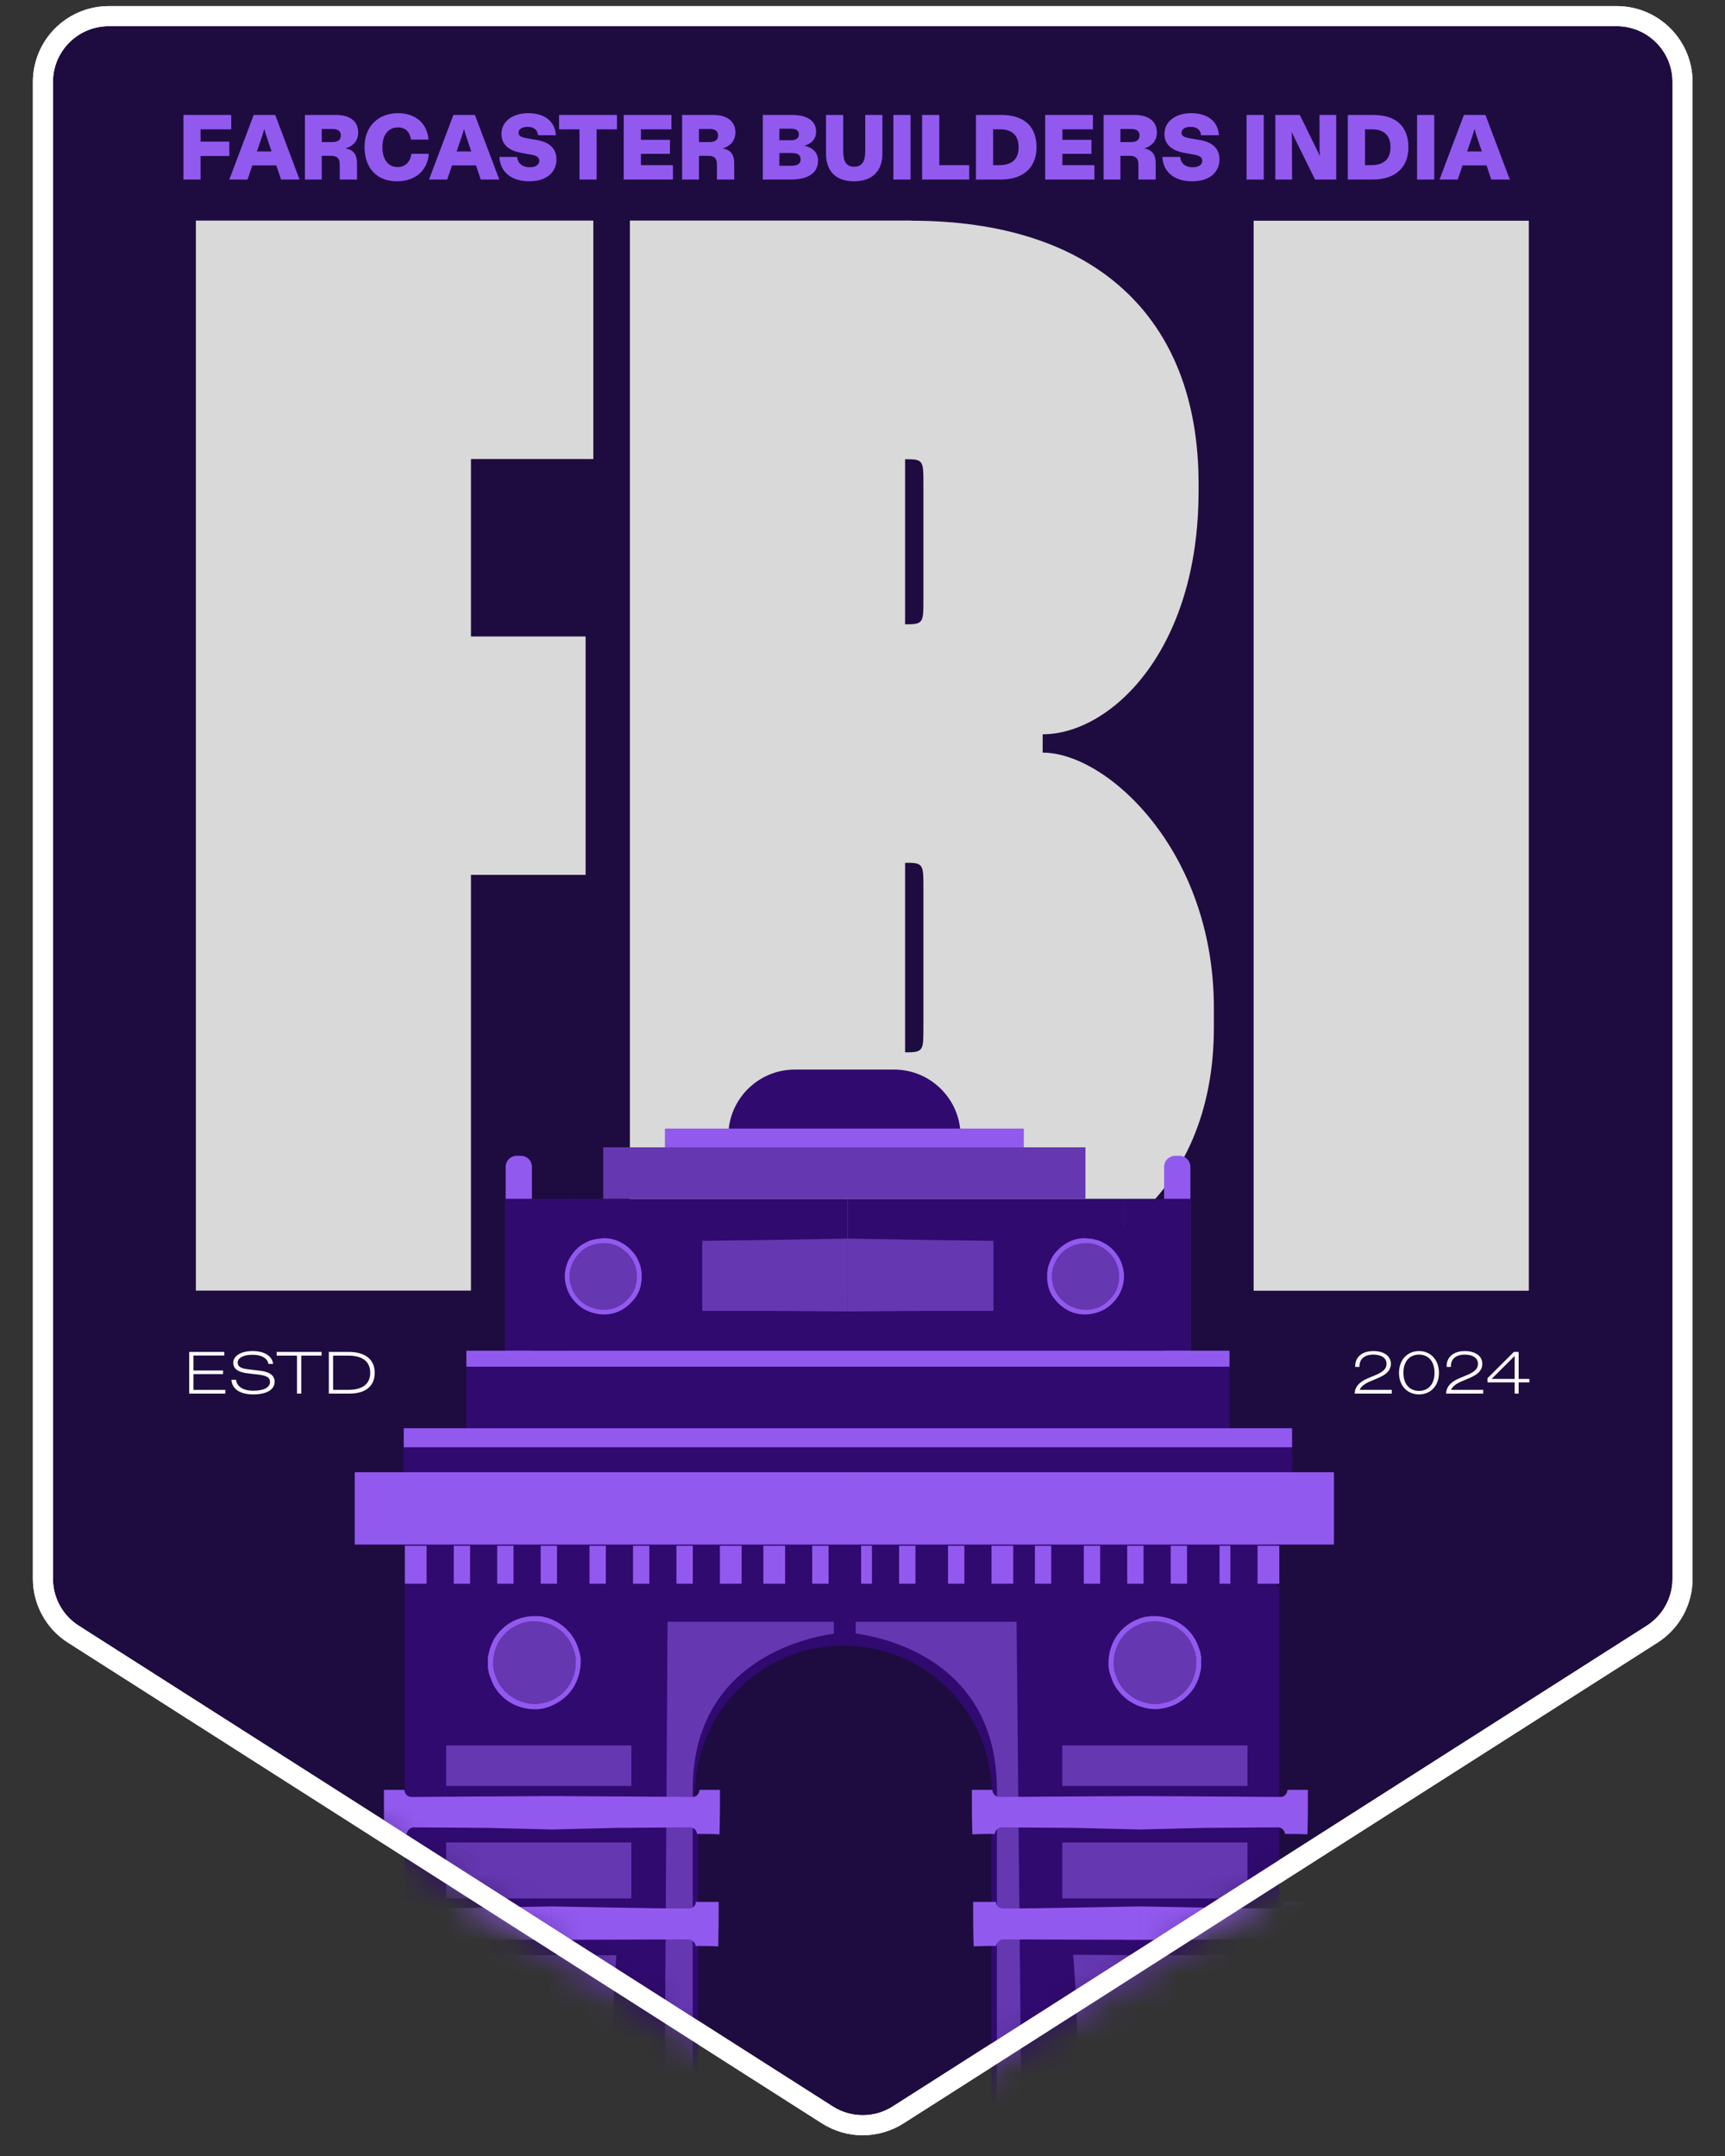 <svg width="52" height="65" viewBox="0 0 52 65" fill="none" xmlns="http://www.w3.org/2000/svg">
<rect x="0" y="0" width="52" height="65" fill="#333333" stroke="none"/>
<path d="M1.294 47.595V2.472C1.294 1.376 2.183 0.487 3.279 0.487H48.736C49.832 0.487 50.72 1.376 50.72 2.472V47.595C50.72 48.273 50.374 48.904 49.803 49.268L27.074 63.761C26.423 64.176 25.591 64.176 24.94 63.761L2.212 49.268C1.64 48.904 1.294 48.273 1.294 47.595Z" fill="#1E0C40" stroke="white" stroke-width="0.605"/>
<mask id="mask0_430_139" style="mask-type:luminance" maskUnits="userSpaceOnUse" x="0" y="0" width="52" height="65">
<path d="M3.756 0.185C2.221 0.185 0.977 1.429 0.977 2.963V47.325C0.977 48.275 1.462 49.158 2.262 49.668L24.498 63.848C25.41 64.429 26.575 64.429 27.487 63.848L49.723 49.668C50.524 49.158 51.008 48.275 51.008 47.325V2.963C51.008 1.429 49.764 0.185 48.229 0.185H3.756Z" fill="white"/>
</mask>
<g mask="url(#mask0_430_139)">
<path d="M14.197 13.842V19.188H17.653V26.376H14.197V38.91H5.904V6.651H17.886V13.839H14.199L14.197 13.842Z" fill="#D9D9D9"/>
<path d="M27.468 6.654C32.951 6.654 36.131 9.51 36.131 14.58V14.81C36.131 19.649 33.458 22.138 31.431 22.138V22.69C33.367 22.69 36.592 25.639 36.592 30.385V30.983C36.592 35.959 33.136 38.908 27.468 38.908H18.988V6.649H27.468V6.654ZM27.284 18.821H27.375C27.836 18.821 27.836 18.73 27.836 18.084V14.582C27.836 13.936 27.836 13.845 27.375 13.845H27.284V18.821ZM27.284 31.725H27.375C27.836 31.725 27.836 31.631 27.836 30.988V26.749C27.836 26.103 27.836 26.012 27.375 26.012H27.284V31.727V31.725Z" fill="#D9D9D9"/>
<path d="M46.086 6.654V38.913H37.791V6.654H46.086Z" fill="#D9D9D9"/>
<path d="M15.579 34.845H15.699C15.886 34.845 16.035 34.996 16.035 35.181V40.719H15.243V35.181C15.243 34.994 15.394 34.845 15.579 34.845Z" fill="#9259EF"/>
<path d="M35.428 34.845H35.548C35.735 34.845 35.884 34.996 35.884 35.181V40.719H35.092V35.181C35.092 34.994 35.243 34.845 35.428 34.845Z" fill="#9259EF"/>
<path d="M17.236 40.721H14.059V43.061H12.171V45.693H25.56V36.142H17.236V40.721Z" fill="#300A6F"/>
<path d="M37.062 43.061V40.721H33.885V36.142H25.561V45.693H38.95V43.061H37.062Z" fill="#300A6F"/>
<path d="M35.885 36.142H33.884V40.719H35.885V36.142Z" fill="#300A6F"/>
<path d="M17.243 36.142H15.243V40.719H17.243V36.142Z" fill="#300A6F"/>
<path d="M25.466 47.73H25.384H25.303L12.204 47.835V71.652H21.045V55.261C21.045 55.071 21.001 54.879 21.018 54.692C20.992 54.497 20.951 54.3 20.951 54.099C20.951 51.62 22.947 49.612 25.425 49.612C27.904 49.612 29.907 51.62 29.907 54.099C29.907 54.392 29.907 54.678 29.851 54.956C29.856 55.057 29.885 55.16 29.885 55.261V71.652H38.562V47.835L25.464 47.73H25.466Z" fill="#300A6F"/>
<path d="M36.195 49.896C36.195 49.843 36.18 49.79 36.154 49.723C36.113 49.603 36.06 49.456 35.955 49.31C35.849 49.163 35.702 49.017 35.515 48.911C35.328 48.805 35.102 48.738 34.864 48.724H34.691C34.624 48.738 34.559 48.738 34.504 48.75C34.384 48.776 34.264 48.829 34.158 48.882C33.932 49.002 33.745 49.175 33.613 49.401C33.546 49.507 33.507 49.627 33.466 49.747C33.44 49.867 33.414 49.999 33.414 50.119C33.414 50.172 33.414 50.266 33.428 50.318C33.428 50.371 33.454 50.438 33.469 50.491C33.51 50.611 33.548 50.731 33.615 50.837C33.747 51.051 33.935 51.236 34.16 51.356C34.386 51.476 34.626 51.529 34.864 51.529C35.09 51.514 35.33 51.45 35.515 51.341C35.7 51.233 35.846 51.089 35.955 50.943C36.06 50.796 36.113 50.65 36.154 50.53C36.168 50.462 36.18 50.41 36.195 50.357C36.209 50.304 36.209 50.263 36.209 50.225V50.011C36.224 49.984 36.209 49.944 36.195 49.891V49.896Z" fill="#9259EF"/>
<path d="M36.045 49.92C36.045 49.872 36.033 49.824 36.009 49.767C35.973 49.661 35.925 49.529 35.832 49.399C35.736 49.269 35.606 49.137 35.44 49.044C35.275 48.95 35.073 48.89 34.859 48.878H34.705C34.645 48.89 34.588 48.89 34.54 48.902C34.434 48.926 34.326 48.974 34.232 49.02C34.03 49.125 33.865 49.281 33.745 49.483C33.685 49.579 33.648 49.685 33.615 49.791C33.591 49.896 33.567 50.016 33.567 50.122C33.567 50.17 33.567 50.252 33.579 50.3C33.579 50.348 33.603 50.405 33.615 50.453C33.651 50.559 33.687 50.667 33.745 50.761C33.862 50.951 34.03 51.116 34.232 51.224C34.434 51.33 34.648 51.378 34.861 51.378C35.063 51.366 35.277 51.306 35.443 51.212C35.608 51.119 35.74 50.987 35.834 50.857C35.93 50.727 35.976 50.595 36.012 50.489C36.024 50.429 36.036 50.384 36.048 50.336C36.06 50.288 36.06 50.252 36.06 50.218V50.028C36.072 50.004 36.06 49.968 36.048 49.923L36.045 49.92Z" fill="#6537B1"/>
<path d="M31.579 38.658C31.579 38.699 31.593 38.752 31.605 38.805C31.632 38.91 31.685 39.03 31.778 39.151C31.872 39.271 31.992 39.391 32.151 39.482C32.309 39.576 32.496 39.629 32.696 39.629C32.909 39.629 33.094 39.576 33.282 39.482C33.455 39.388 33.613 39.23 33.721 39.057C33.774 38.963 33.815 38.87 33.841 38.778C33.868 38.673 33.882 38.605 33.882 38.473V38.406C33.882 38.38 33.882 38.353 33.868 38.327C33.868 38.274 33.853 38.221 33.841 38.18C33.815 38.087 33.774 37.981 33.721 37.902C33.615 37.729 33.469 37.57 33.282 37.477C33.188 37.424 33.094 37.383 33.003 37.371C32.962 37.356 32.897 37.344 32.845 37.344C32.804 37.344 32.751 37.33 32.698 37.33C32.499 37.33 32.311 37.383 32.153 37.477C31.994 37.57 31.874 37.69 31.781 37.808C31.687 37.928 31.648 38.048 31.608 38.154C31.593 38.207 31.581 38.248 31.581 38.3C31.567 38.341 31.567 38.38 31.567 38.406V38.593C31.567 38.593 31.567 38.62 31.581 38.661L31.579 38.658Z" fill="#9259EF"/>
<path d="M27.892 37.383C27.114 37.368 26.336 37.356 25.558 37.342V39.537C25.558 39.537 25.57 39.537 25.574 39.537C26.353 39.537 27.131 39.523 27.909 39.523H29.948V37.409L27.892 37.383Z" fill="#6537B1"/>
<path d="M23.225 37.383C24.003 37.368 24.782 37.356 25.56 37.342V39.537C25.56 39.537 25.548 39.537 25.543 39.537C24.765 39.537 23.987 39.523 23.208 39.523H21.169V37.409L23.225 37.383Z" fill="#6537B1"/>
<path d="M32.721 34.59H18.184V36.141H32.721V34.59Z" fill="#6537B1"/>
<path d="M28.953 34.252H21.955C21.955 33.144 22.853 32.246 23.96 32.246H26.951C28.058 32.246 28.956 33.144 28.956 34.252H28.953Z" fill="#300A6F"/>
<path d="M18.475 69.68C18.449 69.068 18.422 68.364 18.408 67.605C18.408 67.218 18.393 66.834 18.393 66.435C18.393 66.037 18.393 65.624 18.379 65.225C18.379 64.812 18.379 64.413 18.393 64.014C18.393 63.616 18.408 63.217 18.408 62.845C18.408 62.473 18.422 62.1 18.434 61.74C18.449 61.394 18.461 61.063 18.475 60.755C18.516 59.917 18.554 59.266 18.581 58.947H16.013L13.9 58.933C13.926 59.252 13.979 59.903 14.006 60.753C14.032 61.365 14.058 62.069 14.073 62.828C14.073 63.215 14.087 63.599 14.087 63.998C14.087 64.396 14.087 64.809 14.102 65.208C14.102 65.621 14.102 66.02 14.087 66.418C14.087 66.817 14.073 67.216 14.073 67.588C14.073 67.96 14.058 68.333 14.046 68.693C14.032 69.039 14.02 69.37 14.006 69.678C13.982 70.264 13.953 70.754 13.926 71.104H18.547C18.521 70.751 18.492 70.261 18.473 69.678L18.475 69.68Z" fill="#6537B1"/>
<path d="M36.924 69.68C36.898 69.068 36.871 68.364 36.857 67.605C36.857 67.218 36.843 66.834 36.843 66.435C36.843 66.037 36.843 65.624 36.828 65.225C36.828 64.812 36.828 64.413 36.843 64.014C36.843 63.616 36.857 63.217 36.857 62.845C36.857 62.473 36.871 62.1 36.883 61.74C36.898 61.394 36.91 61.063 36.924 60.755C36.965 59.917 37.004 59.266 37.03 58.947H34.463L32.349 58.933C32.376 59.252 32.428 59.903 32.455 60.753C32.481 61.365 32.508 62.069 32.522 62.828C32.522 63.215 32.536 63.599 32.536 63.998C32.536 64.396 32.536 64.809 32.551 65.208C32.551 65.621 32.551 66.02 32.536 66.418C32.536 66.817 32.522 67.216 32.522 67.588C32.522 67.96 32.508 68.333 32.496 68.693C32.481 69.039 32.469 69.37 32.455 69.678C32.431 70.264 32.402 70.754 32.376 71.104H36.996C36.97 70.751 36.941 70.261 36.922 69.678L36.924 69.68Z" fill="#6537B1"/>
<path d="M19.032 52.622H13.448V53.844H19.032V52.622Z" fill="#6537B1"/>
<path d="M19.032 55.547H13.448V57.235H19.032V55.547Z" fill="#6537B1"/>
<path d="M37.606 52.622H32.023V53.844H37.606V52.622Z" fill="#6537B1"/>
<path d="M37.606 55.547H32.023V57.235H37.606V55.547Z" fill="#6537B1"/>
<path d="M38.949 43.06H12.171V43.632H38.949V43.06Z" fill="#9259EF"/>
<path d="M37.062 40.722H14.059V41.204H37.062V40.722Z" fill="#9259EF"/>
<path d="M30.863 34.025H20.044V34.59H30.863V34.025Z" fill="#9259EF"/>
<path d="M38.483 46.147H12.211V47.835H38.483V46.147Z" fill="#300A6F"/>
<path d="M40.212 44.385H10.694V46.566H40.212V44.385Z" fill="#9259EF"/>
<path d="M12.86 46.602H12.204V47.747H12.86V46.602Z" fill="#9259EF"/>
<path d="M14.171 46.602H13.679V47.747H14.171V46.602Z" fill="#9259EF"/>
<path d="M15.48 46.602H14.988V47.747H15.48V46.602Z" fill="#9259EF"/>
<path d="M16.791 46.602H16.299V47.747H16.791V46.602Z" fill="#9259EF"/>
<path d="M18.263 46.602H17.771V47.747H18.263V46.602Z" fill="#9259EF"/>
<path d="M19.575 46.602H19.083V47.747H19.575V46.602Z" fill="#9259EF"/>
<path d="M20.884 46.602H20.392V47.747H20.884V46.602Z" fill="#9259EF"/>
<path d="M22.356 46.602H21.701V47.747H22.356V46.602Z" fill="#9259EF"/>
<path d="M23.667 46.602H23.012V47.747H23.667V46.602Z" fill="#9259EF"/>
<path d="M24.977 46.602H24.484V47.747H24.977V46.602Z" fill="#9259EF"/>
<path d="M26.285 46.602H25.958V47.747H26.285V46.602Z" fill="#9259EF"/>
<path d="M27.596 46.602H27.104V47.747H27.596V46.602Z" fill="#9259EF"/>
<path d="M29.071 46.602H28.579V47.747H29.071V46.602Z" fill="#9259EF"/>
<path d="M30.544 46.602H29.888V47.747H30.544V46.602Z" fill="#9259EF"/>
<path d="M31.689 46.602H31.197V47.747H31.689V46.602Z" fill="#9259EF"/>
<path d="M33.164 46.602H32.671V47.747H33.164V46.602Z" fill="#9259EF"/>
<path d="M34.472 46.602H33.98V47.747H34.472V46.602Z" fill="#9259EF"/>
<path d="M35.783 46.602H35.291V47.747H35.783V46.602Z" fill="#9259EF"/>
<path d="M37.09 46.602H36.763V47.747H37.09V46.602Z" fill="#9259EF"/>
<path d="M38.565 46.602H37.909V47.747H38.565V46.602Z" fill="#9259EF"/>
<path d="M20.123 48.892L19.981 71.839L20.882 71.789V53.959C20.882 50.059 24.321 49.37 25.137 49.252V48.892H20.12H20.123Z" fill="#6537B1"/>
<path d="M30.87 71.839L30.644 48.892H25.795V49.249C26.614 49.36 30.051 50.042 30.051 53.957V71.787L30.87 71.837V71.839Z" fill="#6537B1"/>
<path d="M20.746 58.468C20.852 58.468 20.946 58.547 20.972 58.667C21.198 58.667 21.424 58.667 21.649 58.681C21.664 58.23 21.664 57.79 21.664 57.339H20.972C20.987 57.432 20.893 57.538 20.773 57.538C20.043 57.538 19.325 57.524 18.592 57.512C17.936 57.5 17.291 57.488 16.637 57.476V58.482L20.746 58.47V58.468Z" fill="#9259EF"/>
<path d="M20.786 55.091C20.906 55.091 21 55.17 21.012 55.29C21.237 55.29 21.463 55.29 21.689 55.304C21.703 54.853 21.703 54.413 21.703 53.962H21.091L21.076 54.003V54.017C21.05 54.111 20.971 54.176 20.877 54.176L18.682 54.161L16.633 54.149V55.156L18.6 55.108L20.781 55.093L20.786 55.091Z" fill="#9259EF"/>
<path d="M12.529 58.468C12.423 58.468 12.329 58.547 12.303 58.667C12.077 58.667 11.851 58.667 11.626 58.681C11.611 58.23 11.611 57.79 11.611 57.339H12.303C12.289 57.432 12.382 57.538 12.502 57.538C13.232 57.538 13.95 57.524 14.683 57.512C15.339 57.5 15.985 57.488 16.638 57.476V58.482L12.529 58.47V58.468Z" fill="#9259EF"/>
<path d="M12.49 55.091C12.37 55.091 12.276 55.17 12.264 55.29C12.039 55.29 11.813 55.29 11.587 55.304C11.573 54.853 11.573 54.413 11.573 53.962H12.185L12.2 54.003V54.017C12.226 54.111 12.305 54.176 12.399 54.176L14.594 54.161L16.643 54.149V55.156L14.676 55.108L12.495 55.093L12.49 55.091Z" fill="#9259EF"/>
<path d="M38.471 58.468C38.577 58.468 38.67 58.547 38.697 58.667C38.922 58.667 39.148 58.667 39.374 58.681C39.389 58.23 39.389 57.79 39.389 57.339H38.697C38.711 57.432 38.617 57.538 38.497 57.538C37.765 57.538 37.049 57.524 36.317 57.512C35.661 57.5 35.015 57.488 34.362 57.476V58.482L38.471 58.47V58.468Z" fill="#9259EF"/>
<path d="M38.509 55.091C38.63 55.091 38.723 55.17 38.735 55.29C38.961 55.29 39.187 55.29 39.412 55.304C39.427 54.853 39.427 54.413 39.427 53.962H38.814L38.8 54.003V54.017C38.774 54.111 38.694 54.176 38.601 54.176L36.406 54.161L34.357 54.149V55.156L36.324 55.108L38.505 55.093L38.509 55.091Z" fill="#9259EF"/>
<path d="M30.253 58.468C30.147 58.468 30.053 58.547 30.027 58.667C29.801 58.667 29.576 58.667 29.35 58.681C29.335 58.23 29.335 57.79 29.335 57.339H30.027C30.013 57.432 30.106 57.538 30.227 57.538C30.959 57.538 31.675 57.524 32.407 57.512C33.063 57.5 33.709 57.488 34.362 57.476V58.482L30.253 58.47V58.468Z" fill="#9259EF"/>
<path d="M30.215 55.091C30.095 55.091 30.001 55.17 29.989 55.29C29.763 55.29 29.538 55.29 29.312 55.304C29.297 54.853 29.297 54.413 29.297 53.962H29.91L29.924 54.003V54.017C29.951 54.111 30.03 54.176 30.123 54.176L32.319 54.161L34.367 54.149V55.156L32.4 55.108L30.22 55.093L30.215 55.091Z" fill="#9259EF"/>
<path d="M19.342 38.593V38.406C19.342 38.38 19.342 38.339 19.328 38.3C19.328 38.248 19.313 38.207 19.301 38.154C19.26 38.048 19.222 37.928 19.128 37.808C19.035 37.688 18.915 37.568 18.756 37.477C18.598 37.383 18.41 37.33 18.211 37.33C18.158 37.33 18.105 37.344 18.064 37.344C18.012 37.344 17.944 37.359 17.906 37.371C17.812 37.385 17.718 37.424 17.627 37.477C17.44 37.57 17.296 37.729 17.188 37.902C17.135 37.981 17.094 38.089 17.068 38.18C17.053 38.221 17.041 38.274 17.041 38.327C17.027 38.353 17.027 38.38 17.027 38.406V38.473C17.027 38.605 17.041 38.673 17.068 38.778C17.094 38.872 17.135 38.966 17.188 39.057C17.293 39.23 17.454 39.388 17.627 39.482C17.815 39.576 18 39.629 18.213 39.629C18.413 39.629 18.6 39.576 18.758 39.482C18.917 39.388 19.037 39.268 19.131 39.151C19.224 39.03 19.277 38.91 19.304 38.805C19.318 38.752 19.33 38.699 19.33 38.658C19.344 38.617 19.344 38.591 19.344 38.591L19.342 38.593Z" fill="#9259EF"/>
<path d="M19.198 38.58V38.417C19.198 38.393 19.198 38.359 19.186 38.323C19.186 38.278 19.174 38.242 19.162 38.196C19.126 38.102 19.092 37.999 19.011 37.894C18.929 37.788 18.823 37.684 18.684 37.603C18.545 37.521 18.381 37.476 18.206 37.476C18.16 37.476 18.112 37.488 18.079 37.488C18.033 37.488 17.973 37.5 17.939 37.512C17.858 37.524 17.776 37.557 17.694 37.605C17.531 37.687 17.404 37.826 17.31 37.977C17.265 38.047 17.229 38.141 17.204 38.222C17.192 38.258 17.18 38.304 17.18 38.35C17.169 38.374 17.169 38.395 17.169 38.419V38.477C17.169 38.592 17.18 38.652 17.204 38.746C17.229 38.828 17.262 38.909 17.31 38.991C17.404 39.142 17.543 39.282 17.694 39.363C17.858 39.445 18.021 39.491 18.206 39.491C18.381 39.491 18.545 39.445 18.684 39.363C18.823 39.282 18.929 39.176 19.011 39.073C19.092 38.967 19.138 38.864 19.162 38.77C19.174 38.724 19.186 38.676 19.186 38.643C19.198 38.607 19.198 38.585 19.198 38.585V38.58Z" fill="#6537B1"/>
<path d="M33.735 38.58V38.417C33.735 38.393 33.735 38.359 33.723 38.323C33.723 38.278 33.711 38.242 33.699 38.196C33.663 38.102 33.63 37.999 33.548 37.894C33.467 37.788 33.361 37.684 33.221 37.603C33.082 37.521 32.919 37.476 32.744 37.476C32.698 37.476 32.65 37.488 32.616 37.488C32.571 37.488 32.511 37.5 32.477 37.512C32.395 37.524 32.314 37.557 32.232 37.605C32.069 37.687 31.941 37.826 31.848 37.977C31.802 38.047 31.766 38.141 31.742 38.222C31.73 38.258 31.718 38.304 31.718 38.35C31.706 38.374 31.706 38.395 31.706 38.419V38.477C31.706 38.592 31.718 38.652 31.742 38.746C31.766 38.828 31.8 38.909 31.848 38.991C31.941 39.142 32.081 39.282 32.232 39.363C32.395 39.445 32.559 39.491 32.744 39.491C32.919 39.491 33.082 39.445 33.221 39.363C33.361 39.282 33.467 39.176 33.548 39.073C33.63 38.967 33.675 38.864 33.699 38.77C33.711 38.724 33.723 38.676 33.723 38.643C33.735 38.607 33.735 38.585 33.735 38.585V38.58Z" fill="#6537B1"/>
<path d="M14.726 50.359C14.726 50.412 14.741 50.465 14.767 50.532C14.808 50.652 14.861 50.799 14.966 50.945C15.072 51.092 15.219 51.238 15.406 51.344C15.593 51.45 15.819 51.517 16.057 51.531C16.309 51.546 16.549 51.478 16.76 51.358C16.986 51.238 17.174 51.065 17.306 50.84C17.373 50.734 17.411 50.614 17.452 50.494C17.479 50.362 17.505 50.28 17.505 50.121V50.028C17.505 50.001 17.505 49.961 17.491 49.934C17.491 49.867 17.464 49.814 17.45 49.747C17.409 49.627 17.37 49.507 17.303 49.401C17.171 49.187 16.984 49.002 16.758 48.882C16.652 48.829 16.532 48.776 16.412 48.75C16.359 48.736 16.292 48.724 16.225 48.724H16.052C15.812 48.738 15.586 48.803 15.401 48.911C15.216 49.019 15.07 49.163 14.962 49.31C14.856 49.456 14.803 49.603 14.762 49.723C14.748 49.79 14.736 49.843 14.721 49.896C14.707 49.949 14.707 49.989 14.707 50.028V50.242C14.707 50.282 14.707 50.321 14.721 50.362L14.726 50.359Z" fill="#9259EF"/>
<path d="M17.341 49.92C17.341 49.872 17.329 49.824 17.305 49.767C17.269 49.661 17.221 49.529 17.128 49.399C17.032 49.269 16.902 49.137 16.736 49.044C16.57 48.95 16.369 48.89 16.155 48.878H16.001C15.941 48.89 15.883 48.89 15.835 48.902C15.73 48.926 15.622 48.974 15.528 49.02C15.326 49.125 15.161 49.281 15.04 49.483C14.98 49.579 14.944 49.685 14.911 49.791C14.887 49.896 14.863 50.016 14.863 50.122C14.863 50.17 14.863 50.252 14.875 50.3C14.875 50.348 14.899 50.405 14.911 50.453C14.947 50.559 14.983 50.667 15.04 50.761C15.158 50.951 15.326 51.116 15.528 51.224C15.73 51.33 15.944 51.378 16.157 51.378C16.359 51.366 16.573 51.306 16.738 51.212C16.904 51.119 17.036 50.987 17.13 50.857C17.226 50.727 17.272 50.595 17.308 50.489C17.32 50.429 17.332 50.384 17.344 50.336C17.356 50.288 17.356 50.252 17.356 50.218V50.028C17.368 50.004 17.356 49.968 17.344 49.923L17.341 49.92Z" fill="#6537B1"/>
<path d="M5.529 5.413V3.465H6.97V3.899H6.046V4.269H6.912V4.703H6.046V5.413H5.529ZM6.913 5.413L7.648 3.465H8.296L9.031 5.413H8.472L8.33 4.987H7.606L7.461 5.413H6.913ZM7.745 4.567H8.188L8.04 4.13C8.01 4.033 7.985 3.958 7.968 3.885C7.951 3.958 7.923 4.033 7.893 4.133L7.745 4.567ZM9.192 5.413V3.465H10.127C10.509 3.465 10.798 3.629 10.798 3.994C10.798 4.267 10.612 4.42 10.414 4.475C10.656 4.514 10.762 4.667 10.762 4.912V5.413H10.241V4.957C10.241 4.765 10.158 4.698 9.966 4.698H9.699V5.413H9.192ZM9.699 4.283H10.016C10.175 4.283 10.275 4.228 10.275 4.083C10.275 3.941 10.175 3.888 10.016 3.888H9.699V4.283ZM11.963 5.466C11.371 5.466 10.989 5.079 10.989 4.431C10.989 3.785 11.429 3.412 11.997 3.412C12.503 3.412 12.876 3.696 12.918 4.208H12.386C12.361 3.991 12.23 3.841 11.994 3.841C11.73 3.841 11.527 4.041 11.527 4.431C11.527 4.815 11.71 5.037 11.983 5.037C12.214 5.037 12.373 4.884 12.398 4.637H12.926C12.89 5.115 12.548 5.466 11.963 5.466ZM12.933 5.413L13.668 3.465H14.316L15.051 5.413H14.491L14.349 4.987H13.626L13.481 5.413H12.933ZM13.765 4.567H14.207L14.06 4.13C14.029 4.033 14.004 3.958 13.988 3.885C13.971 3.958 13.943 4.033 13.912 4.133L13.765 4.567ZM15.95 5.466C15.427 5.466 15.077 5.193 15.054 4.731H15.591C15.605 4.937 15.761 5.043 15.967 5.043C16.126 5.043 16.257 4.982 16.257 4.848C16.257 4.748 16.181 4.695 16.034 4.667L15.703 4.606C15.38 4.548 15.116 4.383 15.116 4.038C15.116 3.657 15.461 3.412 15.92 3.412C16.451 3.412 16.733 3.685 16.758 4.077H16.221C16.209 3.935 16.115 3.824 15.903 3.824C15.747 3.824 15.63 3.888 15.63 4.002C15.63 4.105 15.722 4.141 15.881 4.169L16.187 4.222C16.499 4.272 16.774 4.434 16.774 4.804C16.774 5.174 16.502 5.466 15.95 5.466ZM17.468 5.413V3.899H16.853V3.465H18.598V3.899H17.985V5.413H17.468ZM18.802 5.413V3.465H20.241V3.899H19.32V4.216H20.196V4.639H19.32V4.979H20.285V5.413H18.802ZM20.563 5.413V3.465H21.498C21.879 3.465 22.169 3.629 22.169 3.994C22.169 4.267 21.982 4.42 21.785 4.475C22.027 4.514 22.133 4.667 22.133 4.912V5.413H21.612V4.957C21.612 4.765 21.529 4.698 21.337 4.698H21.07V5.413H20.563ZM21.07 4.283H21.387C21.545 4.283 21.646 4.228 21.646 4.083C21.646 3.941 21.545 3.888 21.387 3.888H21.07V4.283ZM22.995 5.413V3.465H23.875C24.278 3.465 24.601 3.607 24.601 3.966C24.601 4.189 24.459 4.339 24.245 4.395C24.479 4.439 24.66 4.592 24.66 4.843C24.66 5.227 24.345 5.413 23.841 5.413H22.995ZM23.494 4.998H23.858C24.047 4.998 24.134 4.932 24.134 4.804C24.134 4.67 24.047 4.612 23.858 4.612H23.494V4.998ZM23.494 4.228H23.839C24.003 4.228 24.081 4.166 24.081 4.047C24.081 3.935 24.003 3.88 23.839 3.88H23.494V4.228ZM25.746 5.466C25.195 5.466 24.9 5.16 24.9 4.628V3.465H25.418V4.55C25.418 4.87 25.512 5.026 25.749 5.026C25.985 5.026 26.083 4.868 26.083 4.55V3.465H26.6V4.628C26.6 5.16 26.291 5.466 25.746 5.466ZM26.931 5.413V3.465H27.448V5.413H26.931ZM27.797 5.413V3.465H28.315V4.979H29.217V5.413H27.797ZM29.42 5.413V3.465H30.177C30.853 3.465 31.246 3.791 31.246 4.442C31.246 5.018 30.881 5.413 30.171 5.413H29.42ZM29.938 4.979H30.13C30.461 4.979 30.706 4.834 30.706 4.442C30.706 4.097 30.528 3.899 30.143 3.899H29.938V4.979ZM31.507 5.413V3.465H32.946V3.899H32.025V4.216H32.901V4.639H32.025V4.979H32.99V5.413H31.507ZM33.268 5.413V3.465H34.203C34.584 3.465 34.874 3.629 34.874 3.994C34.874 4.267 34.688 4.42 34.49 4.475C34.732 4.514 34.838 4.667 34.838 4.912V5.413H34.317V4.957C34.317 4.765 34.234 4.698 34.042 4.698H33.775V5.413H33.268ZM33.775 4.283H34.092C34.251 4.283 34.351 4.228 34.351 4.083C34.351 3.941 34.251 3.888 34.092 3.888H33.775V4.283ZM35.936 5.466C35.413 5.466 35.062 5.193 35.04 4.731H35.577C35.591 4.937 35.747 5.043 35.953 5.043C36.112 5.043 36.242 4.982 36.242 4.848C36.242 4.748 36.167 4.695 36.02 4.667L35.689 4.606C35.366 4.548 35.102 4.383 35.102 4.038C35.102 3.657 35.447 3.412 35.906 3.412C36.437 3.412 36.718 3.685 36.743 4.077H36.206C36.195 3.935 36.1 3.824 35.889 3.824C35.733 3.824 35.616 3.888 35.616 4.002C35.616 4.105 35.708 4.141 35.867 4.169L36.173 4.222C36.485 4.272 36.76 4.434 36.76 4.804C36.76 5.174 36.487 5.466 35.936 5.466ZM37.578 5.413V3.465H38.096V5.413H37.578ZM38.445 5.413V3.465H39.183L39.792 4.709C39.781 4.617 39.778 4.531 39.778 4.428L39.776 3.465H40.279V5.413H39.642L38.932 3.974C38.944 4.069 38.944 4.141 38.944 4.253L38.949 5.413H38.445ZM40.63 5.413V3.465H41.387C42.064 3.465 42.456 3.791 42.456 4.442C42.456 5.018 42.092 5.413 41.382 5.413H40.63ZM41.148 4.979H41.34C41.671 4.979 41.916 4.834 41.916 4.442C41.916 4.097 41.738 3.899 41.354 3.899H41.148V4.979ZM42.718 5.413V3.465H43.235V5.413H42.718ZM43.395 5.413L44.13 3.465H44.778L45.513 5.413H44.954L44.812 4.987H44.088L43.944 5.413H43.395ZM44.227 4.567H44.67L44.522 4.13C44.492 4.033 44.467 3.958 44.45 3.885C44.433 3.958 44.406 4.033 44.375 4.133L44.227 4.567Z" fill="#9259EF"/>
</g>
<path d="M40.836 42.014C40.841 41.85 40.931 41.682 41.229 41.556L41.464 41.458C41.647 41.38 41.797 41.294 41.797 41.115C41.797 40.944 41.643 40.839 41.401 40.839C41.136 40.839 40.981 40.97 40.981 41.187V41.21H40.852V41.187C40.852 40.916 41.058 40.733 41.401 40.733C41.715 40.733 41.928 40.88 41.928 41.115C41.928 41.353 41.729 41.465 41.525 41.553L41.311 41.642C41.093 41.734 41.003 41.842 40.989 41.902H41.955V42.014H40.836ZM42.776 42.039C42.422 42.039 42.173 41.779 42.173 41.388C42.173 40.998 42.426 40.733 42.776 40.733C43.126 40.733 43.377 40.998 43.377 41.388C43.377 41.779 43.129 42.039 42.776 42.039ZM42.306 41.386C42.306 41.732 42.492 41.933 42.776 41.933C43.061 41.933 43.244 41.728 43.244 41.386C43.244 41.047 43.061 40.839 42.776 40.839C42.492 40.839 42.306 41.043 42.306 41.386ZM43.592 42.014C43.597 41.85 43.687 41.682 43.985 41.556L44.22 41.458C44.403 41.38 44.553 41.294 44.553 41.115C44.553 40.944 44.399 40.839 44.157 40.839C43.891 40.839 43.737 40.97 43.737 41.187V41.21H43.608V41.187C43.608 40.916 43.814 40.733 44.157 40.733C44.471 40.733 44.684 40.88 44.684 41.115C44.684 41.353 44.485 41.465 44.281 41.553L44.067 41.642C43.848 41.734 43.758 41.842 43.744 41.902H44.711V42.014H43.592ZM45.66 42.014V41.676H44.84V41.553L45.637 40.758H45.779V41.572H46.103V41.676H45.779V42.014H45.66ZM44.966 41.572H45.66V40.878C45.617 40.923 45.572 40.968 45.528 41.011L45.108 41.429C45.059 41.475 45.014 41.524 44.966 41.572Z" fill="white"/>
<path d="M5.704 42.014V40.758H6.762V40.867H5.831V41.319H6.724V41.427H5.831V41.904H6.792V42.014H5.704ZM7.637 42.039C7.17 42.039 6.991 41.827 6.976 41.599H7.115C7.125 41.745 7.262 41.928 7.635 41.928C7.967 41.928 8.139 41.824 8.139 41.662C8.139 41.535 8.044 41.474 7.798 41.443L7.466 41.404C7.163 41.368 7.032 41.26 7.032 41.084C7.032 40.898 7.231 40.733 7.615 40.733C8.003 40.733 8.212 40.907 8.232 41.12H8.09C8.074 40.968 7.904 40.844 7.615 40.844C7.314 40.844 7.165 40.952 7.165 41.079C7.165 41.196 7.249 41.257 7.5 41.285L7.85 41.327C8.146 41.361 8.279 41.484 8.279 41.657C8.279 41.877 8.065 42.039 7.637 42.039ZM8.953 42.014V40.869H8.34V40.758H9.694V40.869H9.081V42.014H8.953ZM9.913 42.014V40.758H10.509C11.004 40.758 11.296 40.982 11.296 41.386C11.296 41.789 11.02 42.014 10.539 42.014H9.913ZM10.041 41.902H10.496C10.932 41.902 11.16 41.725 11.16 41.386C11.16 41.047 10.929 40.869 10.491 40.869H10.041V41.902Z" fill="white"/>
<path d="M1.294 47.595V2.472C1.294 1.376 2.183 0.487 3.279 0.487H48.736C49.832 0.487 50.72 1.376 50.72 2.472V47.595C50.72 48.273 50.374 48.904 49.803 49.268L27.074 63.761C26.423 64.176 25.591 64.176 24.94 63.761L2.212 49.268C1.64 48.904 1.294 48.273 1.294 47.595Z" stroke="white" stroke-width="0.605"/>
</svg>
